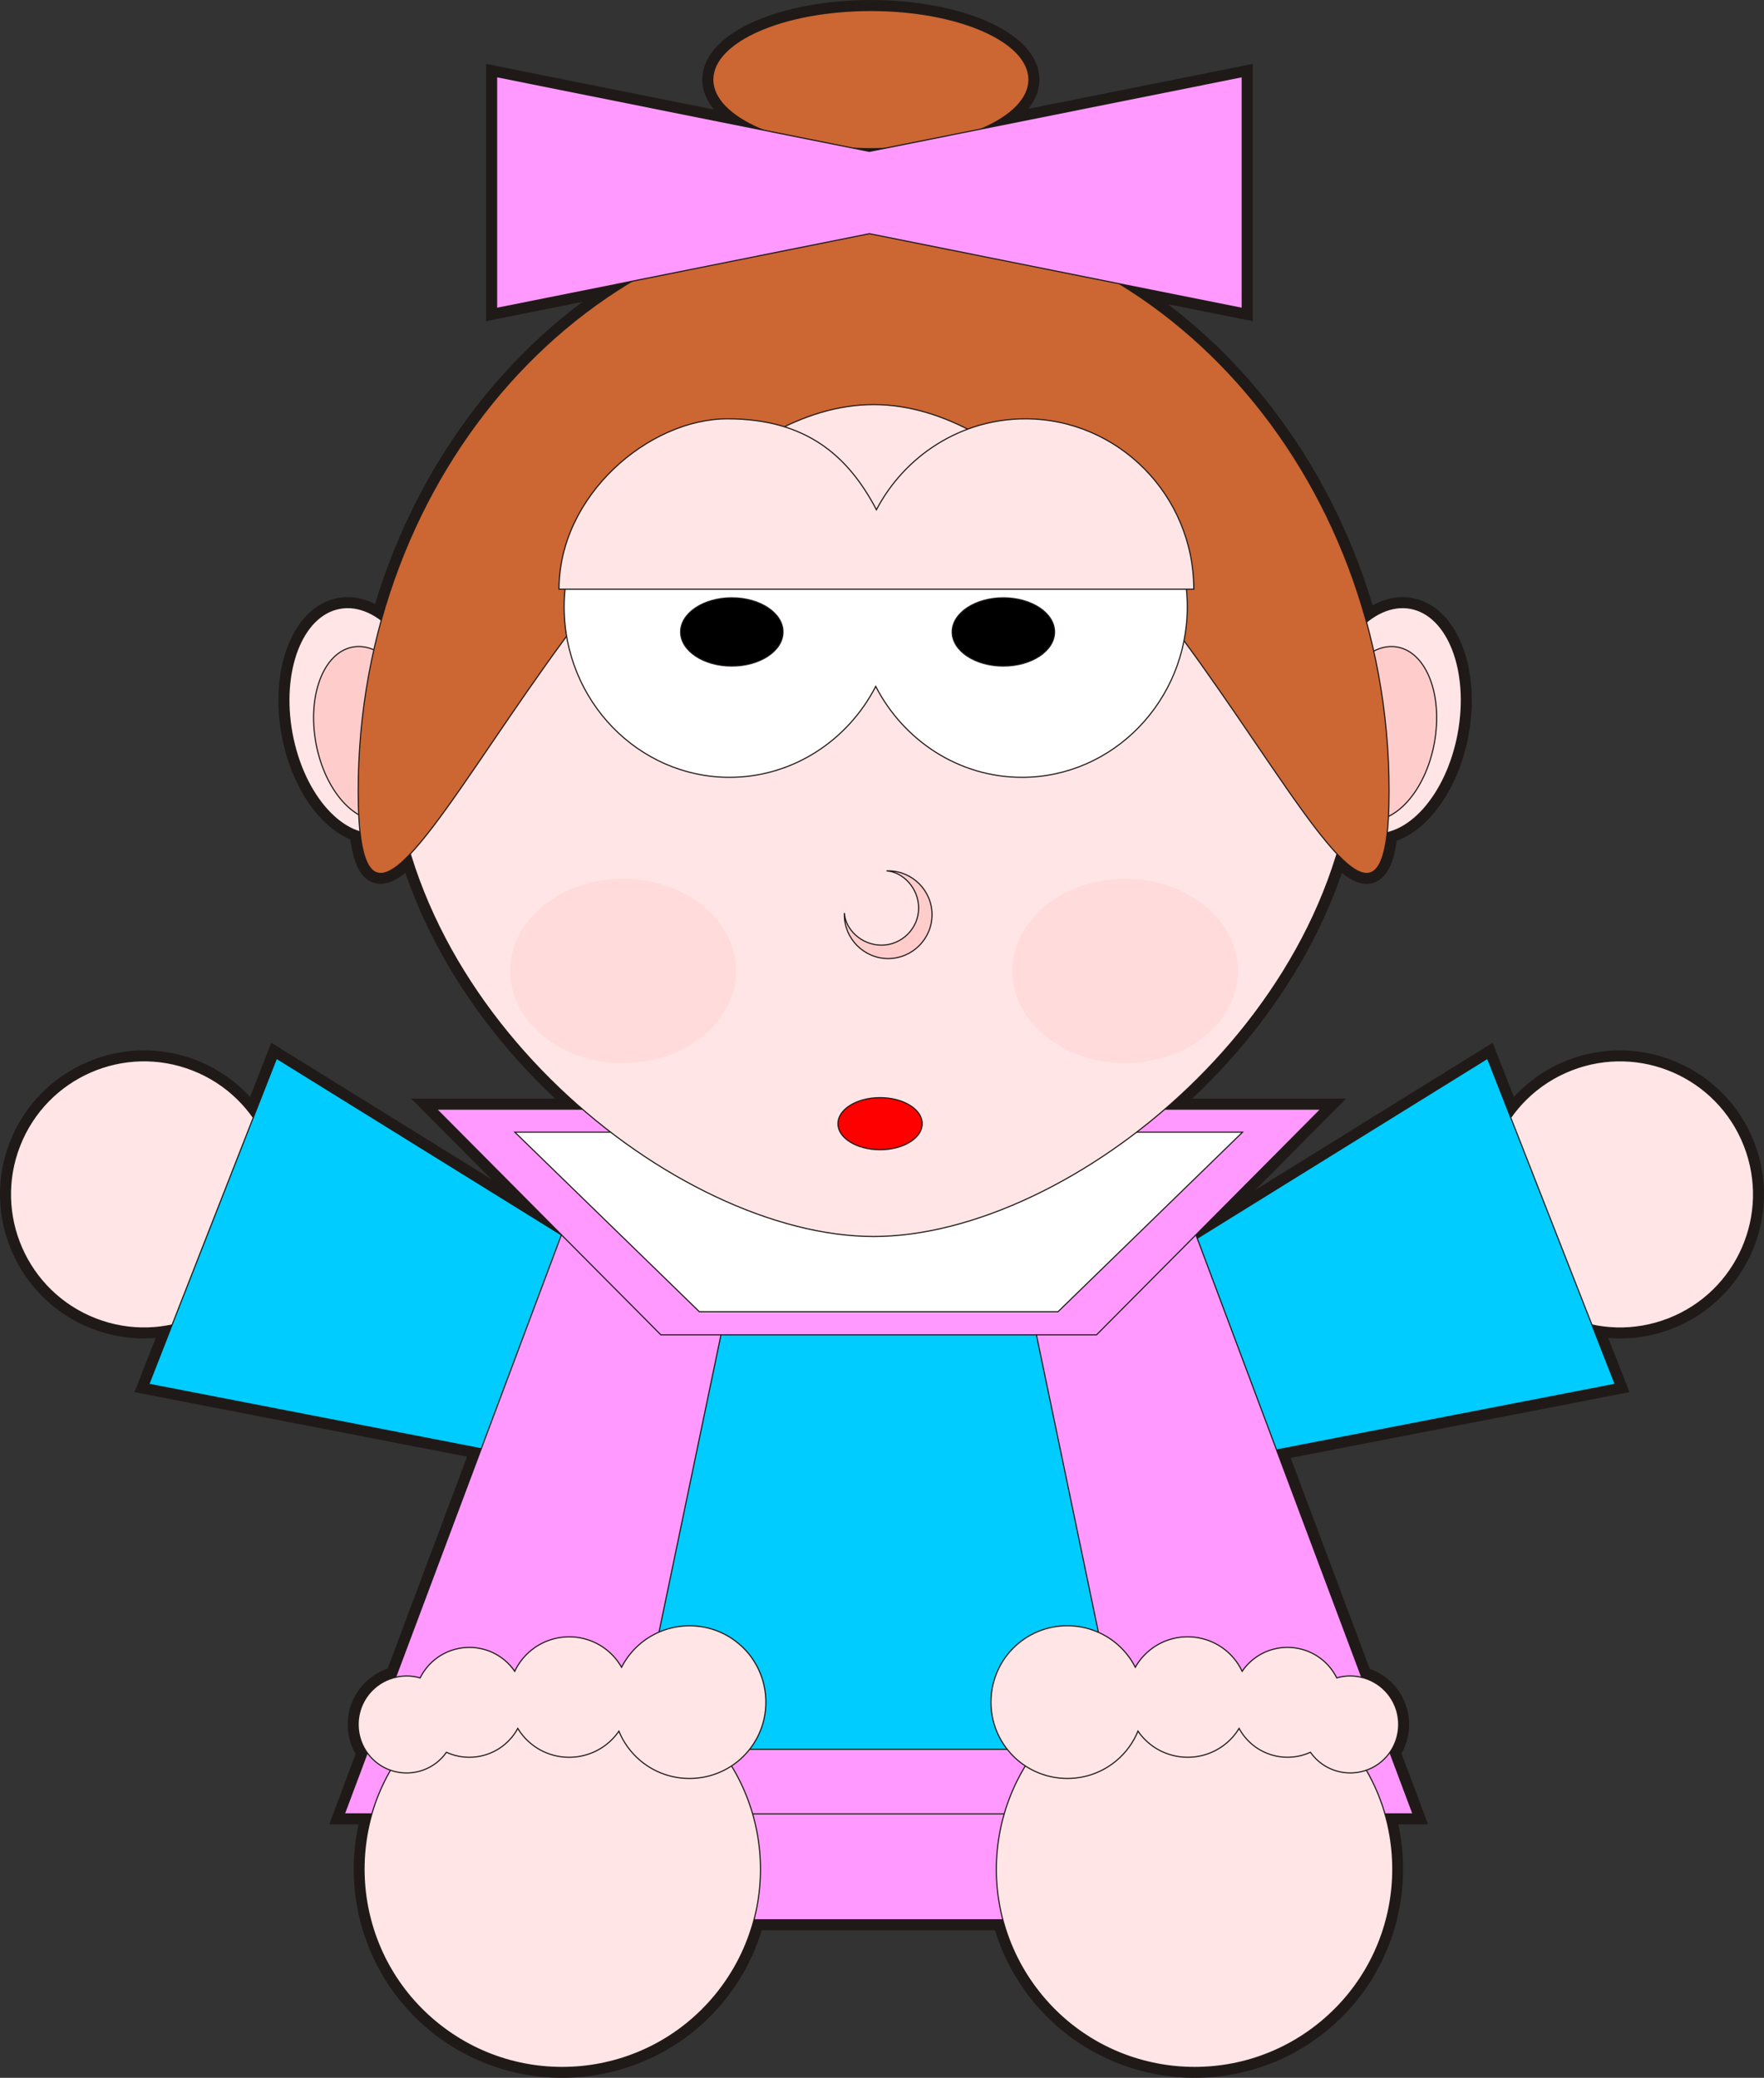 <svg version="1.1" xmlns="http://www.w3.org/2000/svg" xmlns:xlink="http://www.w3.org/1999/xlink" width="118.735" height="139.856" viewBox="0,0,118.735,139.856"><rect x="0" y="0" width="118.735" height="139.856" fill="#333333" stroke="none"/><g transform="translate(-180.632,-110.074)"><g data-paper-data="{&quot;isPaintingLayer&quot;:true}" fill-rule="evenodd" stroke-linecap="butt" stroke-linejoin="miter" stroke-miterlimit="10" stroke-dasharray="" stroke-dashoffset="0" style="mix-blend-mode: normal"><path d="M203.502,151.02c0.945,-0.175 1.912,0.132 2.795,0.801c2.733,-9.844 8.878,-18.032 16.873,-22.815l-9.112,1.826v-15.596l17.953,3.597c-2.09,-0.85 -3.401,-2.061 -3.401,-3.402c0,-2.562 4.78,-4.65 10.64,-4.65c5.86,0 10.64,2.089 10.64,4.65c0,1.301 -1.235,2.481 -3.218,3.326l17.573,-3.521v15.596l-8.253,-1.653c7.89,4.827 13.938,12.988 16.621,22.771c0.925,-0.757 1.954,-1.115 2.958,-0.929c2.542,0.471 3.987,4.255 3.215,8.423c-0.647,3.494 -2.651,6.178 -4.78,6.678c-0.371,3.374 -1.548,3.365 -3.379,1.431c-2.051,6.744 -6.398,12.698 -11.583,17.177h10.495l-8.409,8.46l0.086,0.231l19.541,-12.112l1.564,3.994c0.98,-1.4 2.367,-2.537 4.072,-3.205c4.611,-1.806 9.845,0.482 11.65,5.093c1.806,4.611 -0.482,9.845 -5.093,11.65c-1.705,0.668 -3.495,0.775 -5.166,0.413l1.564,3.994l-22.791,4.423l5.739,15.31c0.658,0.162 1.271,0.528 1.734,1.088c0.954,1.155 0.977,2.78 0.156,3.953l1.553,4.142h-1.894c1.432,4.956 -0.088,10.527 -4.307,14.013c-5.665,4.681 -14.103,3.879 -18.784,-1.786c-1.271,-1.538 -2.136,-3.281 -2.611,-5.097h-16.769c-0.475,1.816 -1.341,3.559 -2.612,5.097c-4.681,5.665 -13.119,6.467 -18.784,1.786c-4.219,-3.486 -5.739,-9.057 -4.307,-14.014h-1.859l1.54,-4.109c-0.844,-1.176 -0.83,-2.821 0.133,-3.986c0.472,-0.571 1.1,-0.94 1.772,-1.097l5.766,-15.382l-22.374,-4.342l1.564,-3.994c-1.67,0.362 -3.461,0.255 -5.166,-0.413c-4.611,-1.806 -6.899,-7.04 -5.093,-11.65c1.806,-4.611 7.039,-6.899 11.65,-5.093c1.705,0.668 3.092,1.805 4.072,3.205l1.564,-3.994l19.178,11.887l0.002,-0.006l-8.409,-8.46h9.817c-5.185,-4.48 -9.532,-10.434 -11.583,-17.178c-1.841,1.945 -3.021,1.944 -3.385,-1.485c-2.052,-0.618 -3.949,-3.241 -4.575,-6.623c-0.772,-4.168 0.672,-7.952 3.215,-8.423zM240.145,120.064c-0.295,0.011 -0.594,0.017 -0.895,0.017c-0.387,0 -0.768,-0.009 -1.144,-0.027l1.045,0.209z" fill="#191919" stroke="#1f1a17" stroke-width="1.411"/><g><path d="M228.61,115.431c0,-2.568 4.764,-4.65 10.64,-4.65c5.876,0 10.64,2.082 10.64,4.65c0,2.568 -4.764,4.65 -10.64,4.65c-5.876,0 -10.64,-2.082 -10.64,-4.65z" fill="#cc6633" stroke="#1f1a17" stroke-width="0.076"/><path d="M292.951,198.841c-4.624,1.811 -9.84,-0.469 -11.65,-5.093c-1.811,-4.624 0.469,-9.84 5.093,-11.65c4.624,-1.811 9.84,0.469 11.65,5.093c1.811,4.624 -0.469,9.84 -5.093,11.65z" fill="#ffe5e5" stroke="#1f1a17" stroke-width="0.076"/><path d="M252.626,198.745l28.132,-17.437l8.593,21.939l-32.491,6.306z" fill="#00ccff" stroke="#1f1a17" stroke-width="0.076"/><path d="M181.956,187.19c1.811,-4.624 7.027,-6.904 11.65,-5.093c4.624,1.811 6.904,7.027 5.093,11.65c-1.811,4.624 -7.027,6.904 -11.65,5.093c-4.624,-1.811 -6.904,-7.027 -5.093,-11.65z" fill="#ffe5e5" stroke="#1f1a17" stroke-width="0.076"/><path d="M223.141,209.553l-32.491,-6.306l8.593,-21.939l28.131,17.437z" fill="#00ccff" stroke="#1f1a17" stroke-width="0.076"/><path d="M224.35,239.294l-15.887,-9.301h62.626l-15.887,9.301z" fill="#ff99ff" stroke="#1f1a17" stroke-width="0.076"/><path d="M257.493,183.489l18.246,48.675h-71.927l18.246,-48.675z" fill="#ff99ff" stroke="#1f1a17" stroke-width="0.076"/><path d="M247.871,187.829l8.337,39.994h-32.863l8.337,-39.994z" fill="#00ccff" stroke="#1f1a17" stroke-width="0.076"/><path d="M225.114,199.921l-15.1,-15.191h59.526l-15.1,15.191z" fill="#ff99ff" stroke="#1f1a17" stroke-width="0.076"/><path d="M227.71,198.37l-12.426,-12.091h48.985l-12.426,12.091z" fill="#ffffff" stroke="#1f1a17" stroke-width="0.076"/><path d="M272.768,166.157c-2.55,-0.472 -3.989,-4.243 -3.215,-8.423c0.774,-4.18 3.468,-7.186 6.018,-6.714c2.55,0.472 3.989,4.243 3.215,8.423c-0.774,4.18 -3.468,7.186 -6.018,6.714z" fill="#ffe5e5" stroke="#1f1a17" stroke-width="0.076"/><path d="M272.55,165.262c-1.959,-0.363 -3.066,-3.261 -2.471,-6.473c0.595,-3.212 2.665,-5.522 4.625,-5.159c1.959,0.363 3.066,3.261 2.471,6.473c-0.595,3.212 -2.665,5.522 -4.625,5.159z" fill="#ffcccc" stroke="#1f1a17" stroke-width="0.076"/><path d="M200.287,159.443c-0.774,-4.18 0.666,-7.951 3.215,-8.423c2.55,-0.472 5.244,2.534 6.018,6.714c0.774,4.18 -0.666,7.951 -3.215,8.423c-2.55,0.472 -5.244,-2.534 -6.018,-6.714z" fill="#ffe5e5" stroke="#1f1a17" stroke-width="0.076"/><path d="M201.899,160.102c-0.595,-3.212 0.512,-6.11 2.471,-6.473c1.959,-0.363 4.03,1.947 4.625,5.159c0.595,3.212 -0.512,6.11 -2.471,6.473c-1.959,0.363 -4.03,-1.947 -4.625,-5.159z" fill="#ffcccc" stroke="#1f1a17" stroke-width="0.076"/><path d="M239.437,125.097c17.876,0 32.455,15.32 32.455,34.103c0,18.783 -19.23,34.103 -32.455,34.103c-13.225,0 -32.455,-15.32 -32.455,-34.103c0,-18.784 14.58,-34.103 32.455,-34.103z" fill="#ffe5e5" stroke="#1f1a17" stroke-width="0.076"/><path d="M239.437,124.45c19.109,0 34.694,17.459 34.694,38.866c0,21.407 -15.585,-26.007 -34.694,-26.007c-19.109,0 -34.694,47.414 -34.694,26.007c0,-21.407 15.585,-38.866 34.694,-38.866z" fill="#cc6633" stroke="#1f1a17" stroke-width="0.076"/><path d="M239.577,156.276c-1.871,3.634 -5.583,6.119 -9.841,6.119c-6.131,-0 -11.131,-5.151 -11.131,-11.466c0.001,-6.315 5,-11.465 11.131,-11.465c4.258,0 7.97,2.485 9.841,6.119c1.871,-3.634 5.583,-6.119 9.841,-6.119c6.13,0 11.13,5.151 11.13,11.466c0,6.315 -5,11.465 -11.13,11.465c-4.258,0 -7.97,-2.485 -9.841,-6.119z" fill="#ffffff" stroke="#1f1a17" stroke-width="0.076"/><path d="M244.723,152.61c0,-1.269 1.543,-2.297 3.446,-2.297c1.903,0 3.446,1.028 3.446,2.297c0,1.269 -1.543,2.297 -3.446,2.297c-1.903,0 -3.446,-1.028 -3.446,-2.297z" fill="#000000" stroke="#1f1a17" stroke-width="0.076"/><path d="M226.445,152.61c0,-1.269 1.543,-2.297 3.446,-2.297c1.903,0 3.446,1.028 3.446,2.297c0,1.269 -1.543,2.297 -3.446,2.297c-1.903,0 -3.446,-1.028 -3.446,-2.297z" fill="#000000" stroke="#1f1a17" stroke-width="0.076"/><path d="M240.416,168.692c1.626,0 2.951,1.326 2.951,2.951c0,1.626 -1.326,2.951 -2.951,2.951c-1.626,0 -2.951,-1.326 -2.951,-2.951c0,-0.039 0.001,-0.077 0.003,-0.115c0.059,1.098 1.142,2.164 2.5,2.164c1.359,0 2.498,-1.122 2.498,-2.498c0,-1.341 -1.066,-2.441 -2.164,-2.5c0.038,-0.001 0.077,-0.002 0.115,-0.002z" fill="#ffcccc" stroke="#1f1a17" stroke-width="0.076"/><path d="M237.034,185.709c0,-0.968 1.27,-1.753 2.836,-1.753c1.566,0 2.836,0.785 2.836,1.753c0,0.968 -1.27,1.753 -2.836,1.753c-1.566,0 -2.836,-0.785 -2.836,-1.753z" fill="#ff0000" stroke="#1f1a17" stroke-width="0.076"/><path d="M214.974,175.428c0,-3.424 3.401,-6.201 7.596,-6.201c4.195,0 7.596,2.776 7.596,6.201c0,3.424 -3.401,6.201 -7.596,6.201c-4.195,0 -7.596,-2.776 -7.596,-6.201z" fill="#ffdbdb" stroke="none" stroke-width="1"/><path d="M248.767,175.428c0,-3.424 3.401,-6.201 7.596,-6.201c4.195,0 7.596,2.776 7.596,6.201c0,3.424 -3.401,6.201 -7.596,6.201c-4.195,0 -7.596,-2.776 -7.596,-6.201z" fill="#ffdbdb" stroke="none" stroke-width="1"/><path d="M218.26,149.73c0.001,-6.315 6.047,-11.465 11.339,-11.465c5.291,0 8.119,2.485 10.025,6.119c1.906,-3.634 5.687,-6.119 10.024,-6.119c6.245,0 11.338,5.151 11.338,11.466z" fill="#ffe5e5" stroke="#1f1a17" stroke-width="0.076"/><path d="M208.193,227.393c4.694,-5.68 13.103,-6.48 18.784,-1.786c5.68,4.694 6.48,13.103 1.786,18.784c-4.694,5.68 -13.103,6.48 -18.784,1.786c-5.68,-4.694 -6.48,-13.103 -1.786,-18.784z" fill="#ffe5e5" stroke="#1f1a17" stroke-width="0.076"/><path d="M230.32,220.679c2.184,1.804 2.493,5.058 0.689,7.241c-1.804,2.184 -5.058,2.493 -7.241,0.689c-0.674,-0.557 -1.169,-1.252 -1.479,-2.011c-0.068,0.099 -0.14,0.195 -0.217,0.289c-1.423,1.722 -3.989,1.967 -5.711,0.543c-0.357,-0.295 -0.65,-0.64 -0.879,-1.015c-0.113,0.209 -0.248,0.411 -0.405,0.601c-1.089,1.318 -2.911,1.687 -4.398,1.005c-0.049,0.071 -0.102,0.14 -0.158,0.208c-1.146,1.387 -3.211,1.583 -4.597,0.437c-1.387,-1.146 -1.583,-3.211 -0.437,-4.597c0.852,-1.031 2.213,-1.404 3.424,-1.056c0.123,-0.249 0.277,-0.487 0.461,-0.71c1.298,-1.571 3.638,-1.794 5.209,-0.496c0.273,0.226 0.505,0.483 0.696,0.762c0.141,-0.298 0.32,-0.584 0.54,-0.849c1.423,-1.722 3.989,-1.966 5.711,-0.543c0.39,0.322 0.704,0.703 0.94,1.12c0.166,-0.324 0.369,-0.635 0.611,-0.928c1.804,-2.184 5.058,-2.493 7.241,-0.688z" fill="#ffe5e5" stroke="#1f1a17" stroke-width="0.076"/><path d="M269.538,246.177c-5.68,4.694 -14.09,3.894 -18.784,-1.786c-4.694,-5.68 -3.894,-14.09 1.786,-18.784c5.68,-4.694 14.09,-3.894 18.784,1.786c4.694,5.68 3.894,14.09 -1.786,18.784z" fill="#ffe5e5" stroke="#1f1a17" stroke-width="0.076"/><path d="M256.439,221.367c0.241,0.292 0.444,0.603 0.611,0.928c0.236,-0.416 0.55,-0.797 0.94,-1.12c1.722,-1.423 4.288,-1.179 5.711,0.543c0.219,0.265 0.399,0.551 0.54,0.849c0.191,-0.279 0.423,-0.536 0.696,-0.762c1.571,-1.298 3.911,-1.075 5.209,0.496c0.184,0.223 0.338,0.461 0.461,0.71c1.212,-0.348 2.572,0.025 3.424,1.056c1.145,1.386 0.949,3.451 -0.437,4.597c-1.386,1.146 -3.451,0.949 -4.597,-0.437c-0.056,-0.068 -0.109,-0.137 -0.158,-0.208c-1.486,0.682 -3.308,0.313 -4.398,-1.005c-0.157,-0.19 -0.292,-0.392 -0.405,-0.601c-0.228,0.376 -0.521,0.72 -0.879,1.015c-1.722,1.423 -4.288,1.179 -5.711,-0.543c-0.077,-0.094 -0.15,-0.19 -0.217,-0.289c-0.31,0.759 -0.805,1.454 -1.479,2.011c-2.184,1.805 -5.437,1.495 -7.241,-0.689c-1.805,-2.184 -1.495,-5.437 0.689,-7.241c2.184,-1.805 5.437,-1.495 7.241,0.688z" fill="#ffe5e5" stroke="#1f1a17" stroke-width="0.076"/><path d="M239.151,120.263l25.094,-5.028v15.596l-25.093,-5.027l-25.093,5.027v-15.596z" fill="#ff99ff" stroke="#1f1a17" stroke-width="0.076"/></g></g></g></svg>